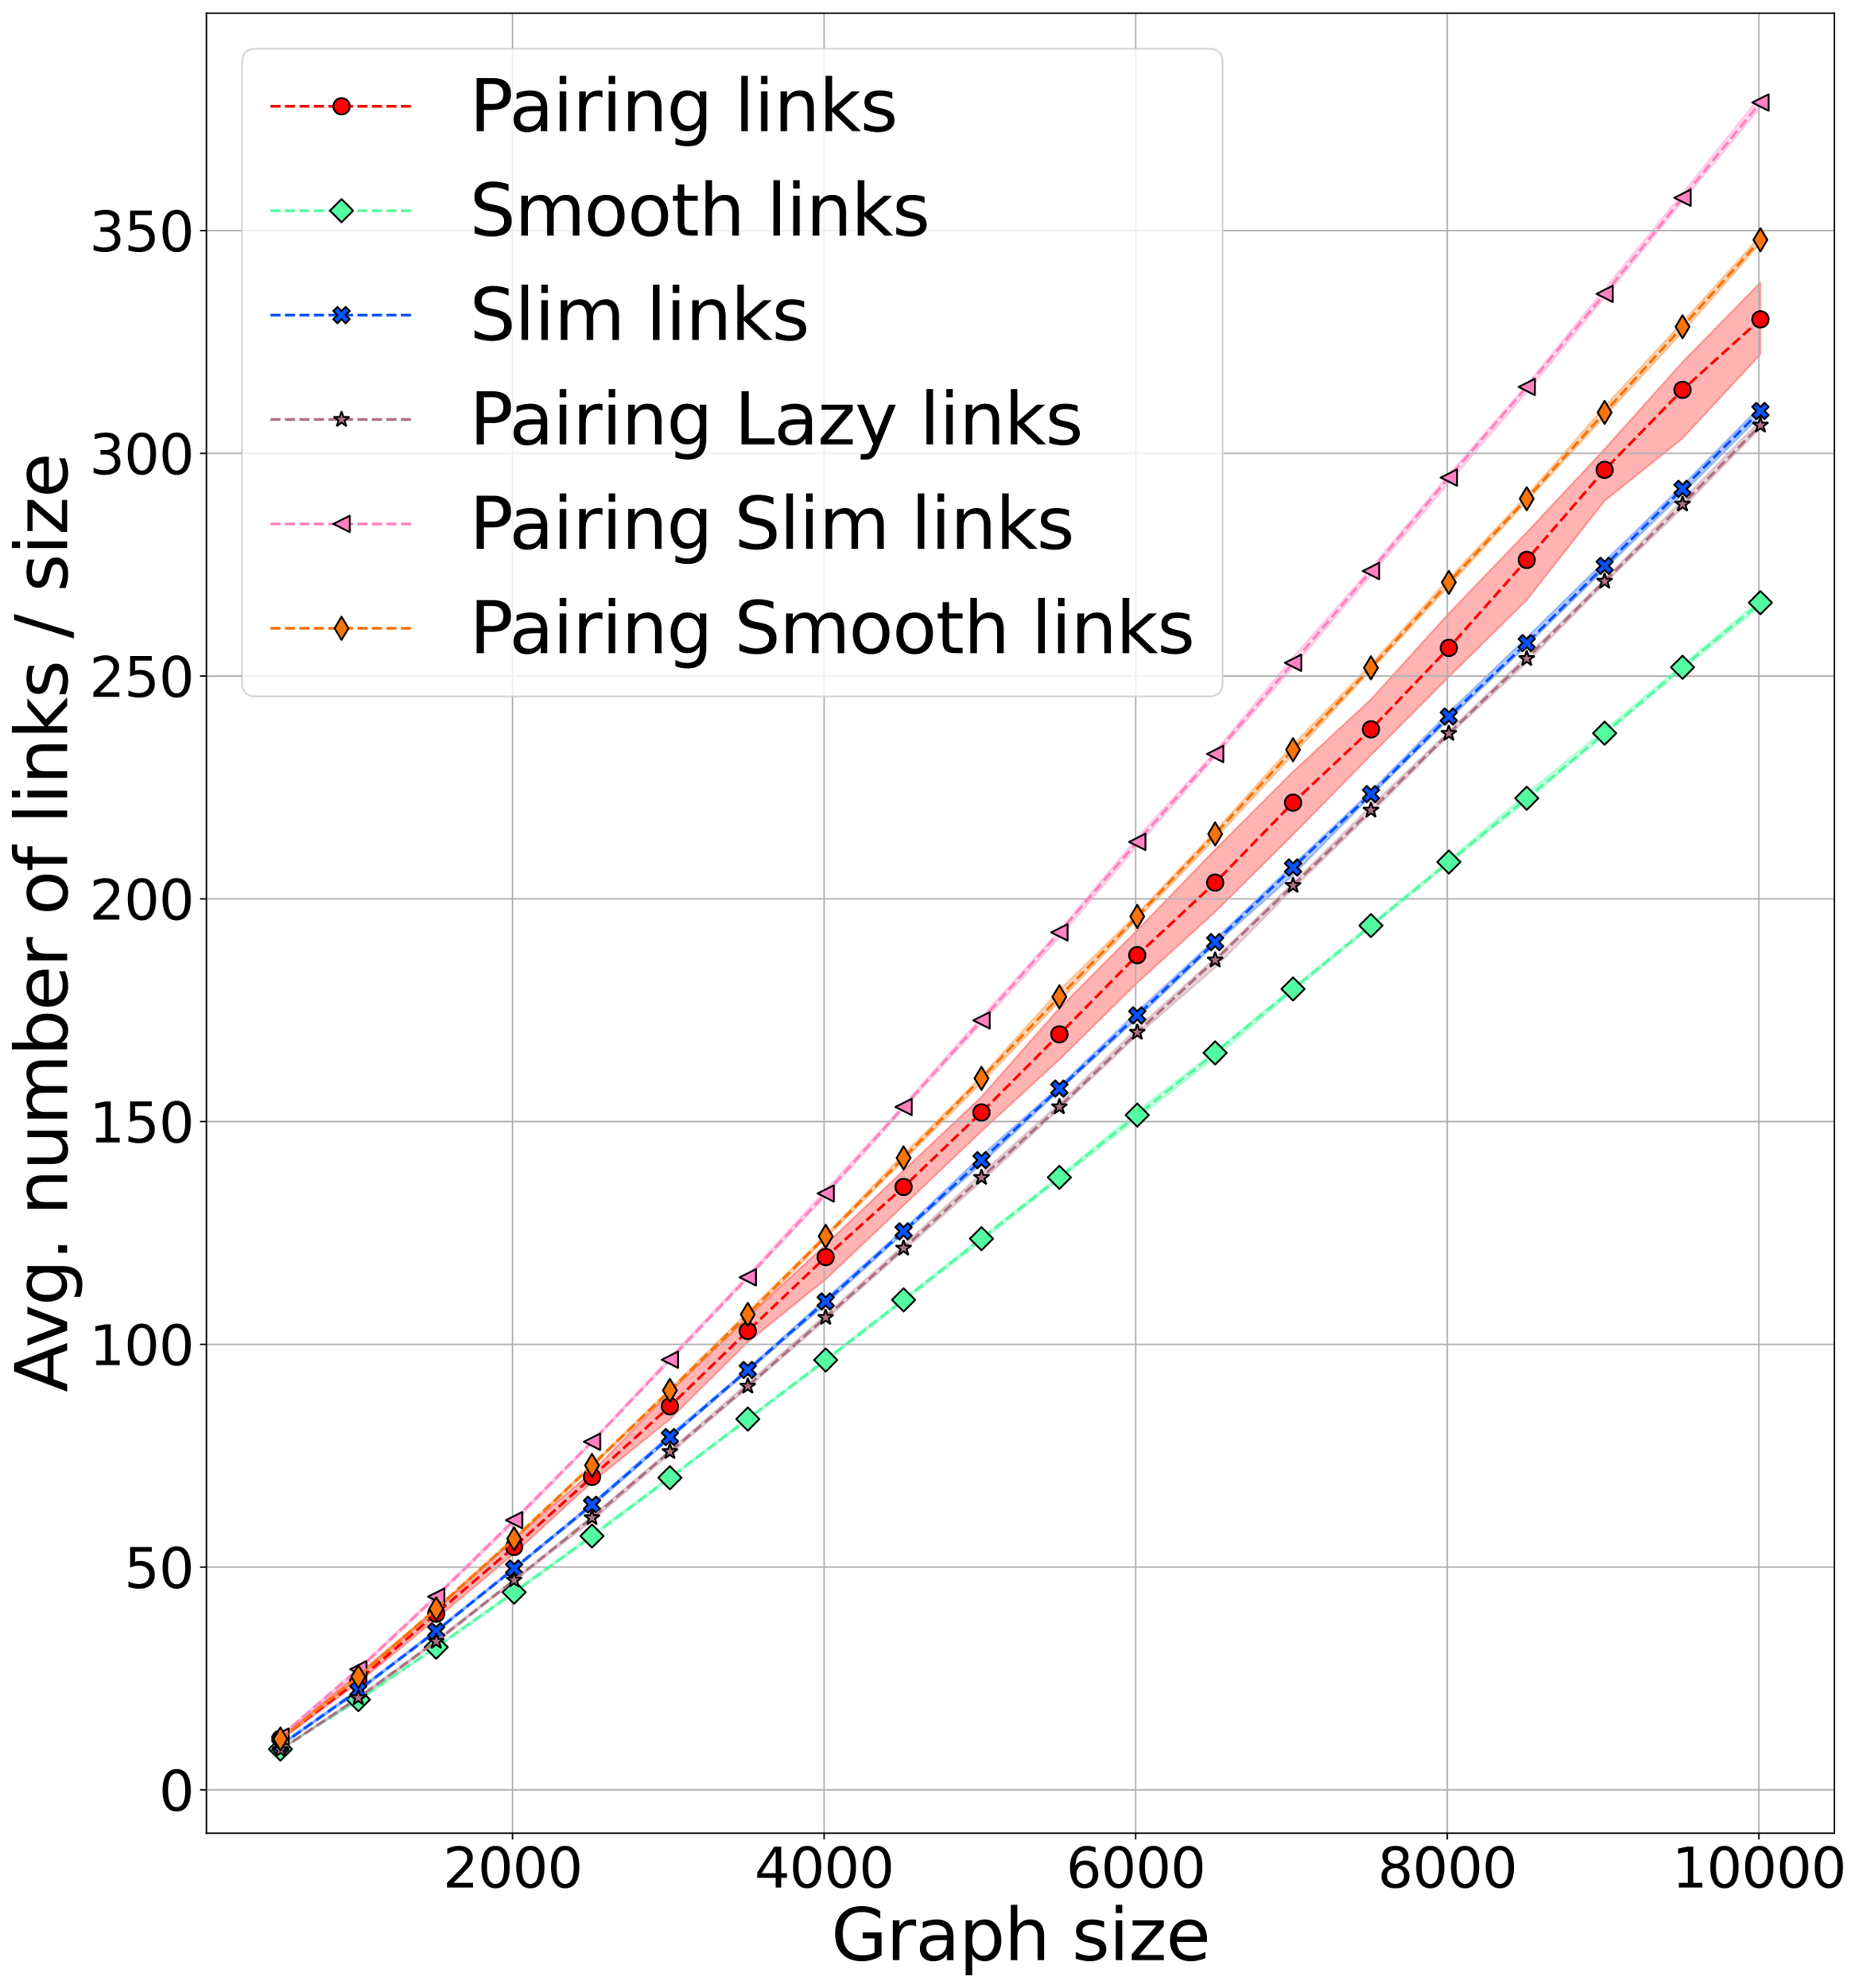 <?xml version="1.0" encoding="utf-8" standalone="no"?>
<!DOCTYPE svg PUBLIC "-//W3C//DTD SVG 1.1//EN"
  "http://www.w3.org/Graphics/SVG/1.1/DTD/svg11.dtd">
<svg height="1090.099pt" version="1.1" viewBox="0 0 1019.49 1090.099" width="1019.49pt" xmlns="http://www.w3.org/2000/svg" xmlns:xlink="http://www.w3.org/1999/xlink">
 <defs>
  <style type="text/css">*{stroke-linecap:butt;stroke-linejoin:round;}</style>
 </defs>
 <g id="figure_1">
  <g id="patch_1">
   <path d="M 0 1090.099 
L 1019.49 1090.099 
L 1019.49 0 
L 0 0 
z
" style="fill:#ffffff;"/>
  </g>
  <g id="axes_1">
   <g id="patch_2">
    <path d="M 113.207 1005.12 
L 1006.007 1005.12 
L 1006.007 7.2 
L 113.207 7.2 
z
" style="fill:#ffffff;"/>
   </g>
   <g id="PolyCollection_1">
    <defs>
     <path d="M 153.789 -137.562 
L 153.789 -135.965 
L 196.507 -167.438 
L 239.224 -202.385 
L 281.942 -238.22 
L 324.66 -277.354 
L 367.378 -311.895 
L 410.095 -354.214 
L 452.813 -388.624 
L 495.531 -429.125 
L 538.248 -469.822 
L 580.966 -509.098 
L 623.684 -551.207 
L 666.401 -590.086 
L 709.119 -632.445 
L 751.837 -676.039 
L 794.555 -718.929 
L 837.272 -761.092 
L 879.99 -815.445 
L 922.708 -849.741 
L 965.425 -895.832 
L 965.425 -935.191 
L 965.425 -935.191 
L 922.708 -891.601 
L 879.99 -843.893 
L 837.272 -798.213 
L 794.555 -753.783 
L 751.837 -706.628 
L 709.119 -667.005 
L 666.401 -624.29 
L 623.684 -580.115 
L 580.966 -537.293 
L 538.248 -488.691 
L 495.531 -448.389 
L 452.813 -407.707 
L 410.095 -368.036 
L 367.378 -326.879 
L 324.66 -283.061 
L 281.942 -246.448 
L 239.224 -207.651 
L 196.507 -172.49 
L 153.789 -137.562 
z
" id="m5389a5c699" style="stroke:#fe0002;stroke-opacity:0.3;"/>
    </defs>
    <g clip-path="url(#p887693cdb7)">
     <use style="fill:#fe0002;fill-opacity:0.3;stroke:#fe0002;stroke-opacity:0.3;" x="0" xlink:href="#m5389a5c699" y="1090.099"/>
    </g>
   </g>
   <g id="PolyCollection_2">
    <defs>
     <path d="M 153.789 -131.206 
L 153.789 -130.928 
L 196.507 -157.545 
L 239.224 -186.418 
L 281.942 -216.177 
L 324.66 -247.19 
L 367.378 -278.888 
L 410.095 -311.426 
L 452.813 -343.354 
L 495.531 -376.38 
L 538.248 -409.422 
L 580.966 -443.377 
L 623.684 -476.721 
L 666.401 -510.177 
L 709.119 -546.59 
L 751.837 -581.82 
L 794.555 -616.42 
L 837.272 -650.976 
L 879.99 -686.983 
L 922.708 -723.072 
L 965.425 -757.379 
L 965.425 -761.478 
L 965.425 -761.478 
L 922.708 -725.716 
L 879.99 -690.095 
L 837.272 -655.177 
L 794.555 -618.628 
L 751.837 -583.613 
L 709.119 -548.788 
L 666.401 -513.886 
L 623.684 -480.922 
L 580.966 -445.355 
L 538.248 -411.855 
L 495.531 -378.266 
L 452.813 -344.976 
L 410.095 -312.687 
L 367.378 -280.559 
L 324.66 -248.949 
L 281.942 -217.613 
L 239.224 -187.488 
L 196.507 -158.756 
L 153.789 -131.206 
z
" id="mc8eefa3b0b" style="stroke:#53fca1;stroke-opacity:0.3;"/>
    </defs>
    <g clip-path="url(#p887693cdb7)">
     <use style="fill:#53fca1;fill-opacity:0.3;stroke:#53fca1;stroke-opacity:0.3;" x="0" xlink:href="#mc8eefa3b0b" y="1090.099"/>
    </g>
   </g>
   <g id="PolyCollection_3">
    <defs>
     <path d="M 153.789 -133.786 
L 153.789 -132.618 
L 196.507 -162.474 
L 239.224 -195.252 
L 281.942 -229.392 
L 324.66 -264.104 
L 367.378 -301.196 
L 410.095 -338.092 
L 452.813 -374.973 
L 495.531 -413.853 
L 538.248 -451.907 
L 580.966 -492.184 
L 623.684 -531.738 
L 666.401 -572.317 
L 709.119 -610.244 
L 751.837 -653.716 
L 794.555 -695.557 
L 837.272 -736.093 
L 879.99 -778.04 
L 922.708 -819.402 
L 965.425 -862.092 
L 965.425 -867.359 
L 965.425 -867.359 
L 922.708 -823.95 
L 879.99 -782.472 
L 837.272 -740.529 
L 794.555 -699.563 
L 751.837 -656.247 
L 709.119 -616.029 
L 666.401 -575.107 
L 623.684 -535.509 
L 580.966 -494.5 
L 538.248 -456.49 
L 495.531 -416.076 
L 452.813 -378.051 
L 410.095 -339.572 
L 367.378 -303.526 
L 324.66 -265.873 
L 281.942 -230.633 
L 239.224 -196.576 
L 196.507 -163.901 
L 153.789 -133.786 
z
" id="mc481f824e9" style="stroke:#0652ff;stroke-opacity:0.3;"/>
    </defs>
    <g clip-path="url(#p887693cdb7)">
     <use style="fill:#0652ff;fill-opacity:0.3;stroke:#0652ff;stroke-opacity:0.3;" x="0" xlink:href="#mc481f824e9" y="1090.099"/>
    </g>
   </g>
   <g id="PolyCollection_4">
    <defs>
     <path d="M 153.789 -130.925 
L 153.789 -130.339 
L 196.507 -158.492 
L 239.224 -189.477 
L 281.942 -223.185 
L 324.66 -256.134 
L 367.378 -292.79 
L 410.095 -329.029 
L 452.813 -366.487 
L 495.531 -404.285 
L 538.248 -442.238 
L 580.966 -481.941 
L 623.684 -522.399 
L 666.401 -559.544 
L 709.119 -602.789 
L 751.837 -644.17 
L 794.555 -686.821 
L 837.272 -726.702 
L 879.99 -770.123 
L 922.708 -811.553 
L 965.425 -855.37 
L 965.425 -859.588 
L 965.425 -859.588 
L 922.708 -816.109 
L 879.99 -772.524 
L 837.272 -730.484 
L 794.555 -689.179 
L 751.837 -648.186 
L 709.119 -606.172 
L 666.401 -564.86 
L 623.684 -526.49 
L 580.966 -485.056 
L 538.248 -446.726 
L 495.531 -407.482 
L 452.813 -369.191 
L 410.095 -331.841 
L 367.378 -294.911 
L 324.66 -258.891 
L 281.942 -224.094 
L 239.224 -191.011 
L 196.507 -159.653 
L 153.789 -130.925 
z
" id="mcabc49f520" style="stroke:#ae7181;stroke-opacity:0.3;"/>
    </defs>
    <g clip-path="url(#p887693cdb7)">
     <use style="fill:#ae7181;fill-opacity:0.3;stroke:#ae7181;stroke-opacity:0.3;" x="0" xlink:href="#mcabc49f520" y="1090.099"/>
    </g>
   </g>
   <g id="PolyCollection_5">
    <defs>
     <path d="M 153.789 -138.586 
L 153.789 -137.633 
L 196.507 -173.628 
L 239.224 -214.198 
L 281.942 -255.093 
L 324.66 -298.868 
L 367.378 -343.962 
L 410.095 -389.051 
L 452.813 -434.109 
L 495.531 -482.188 
L 538.248 -528.797 
L 580.966 -576.057 
L 623.684 -626.108 
L 666.401 -675.042 
L 709.119 -724.269 
L 751.837 -774.528 
L 794.555 -825.284 
L 837.272 -874.954 
L 879.99 -926.807 
L 922.708 -979.701 
L 965.425 -1031.107 
L 965.425 -1037.539 
L 965.425 -1037.539 
L 922.708 -984.157 
L 879.99 -931.802 
L 837.272 -879.148 
L 794.555 -830.055 
L 751.837 -778.607 
L 709.119 -729.856 
L 666.401 -678.115 
L 623.684 -630.925 
L 580.966 -579.968 
L 538.248 -532.576 
L 495.531 -484.352 
L 452.813 -437.756 
L 410.095 -391.018 
L 367.378 -345.999 
L 324.66 -300.119 
L 281.942 -257.296 
L 239.224 -215.678 
L 196.507 -175.536 
L 153.789 -138.586 
z
" id="md44fa8c7af" style="stroke:#ff81c0;stroke-opacity:0.3;"/>
    </defs>
    <g clip-path="url(#p887693cdb7)">
     <use style="fill:#ff81c0;fill-opacity:0.3;stroke:#ff81c0;stroke-opacity:0.3;" x="0" xlink:href="#md44fa8c7af" y="1090.099"/>
    </g>
   </g>
   <g id="PolyCollection_6">
    <defs>
     <path d="M 153.789 -136.766 
L 153.789 -136.285 
L 196.507 -169.947 
L 239.224 -207.251 
L 281.942 -245.847 
L 324.66 -285.689 
L 367.378 -326.975 
L 410.095 -367.559 
L 452.813 -411.061 
L 495.531 -453.712 
L 538.248 -496.266 
L 580.966 -540.874 
L 623.684 -585.907 
L 666.401 -630.175 
L 709.119 -676.256 
L 751.837 -722.635 
L 794.555 -768.653 
L 837.272 -815.252 
L 879.99 -861.672 
L 922.708 -907.897 
L 965.425 -956.709 
L 965.425 -960.745 
L 965.425 -960.745 
L 922.708 -913.525 
L 879.99 -867.227 
L 837.272 -818.317 
L 794.555 -772.937 
L 751.837 -725.894 
L 709.119 -681.774 
L 666.401 -634.475 
L 623.684 -589.134 
L 580.966 -547.208 
L 538.248 -499.993 
L 495.531 -457.279 
L 452.813 -413.113 
L 410.095 -370.801 
L 367.378 -328.436 
L 324.66 -287.252 
L 281.942 -247.122 
L 239.224 -208.572 
L 196.507 -171.305 
L 153.789 -136.766 
z
" id="m0e88fedd28" style="stroke:#f97306;stroke-opacity:0.3;"/>
    </defs>
    <g clip-path="url(#p887693cdb7)">
     <use style="fill:#f97306;fill-opacity:0.3;stroke:#f97306;stroke-opacity:0.3;" x="0" xlink:href="#m0e88fedd28" y="1090.099"/>
    </g>
   </g>
   <g id="matplotlib.axis_1">
    <g id="xtick_1">
     <g id="line2d_1">
      <path clip-path="url(#p887693cdb7)" d="M 281.088 1005.12 
L 281.088 7.2 
" style="fill:none;stroke:#b0b0b0;stroke-linecap:square;stroke-width:0.8;"/>
     </g>
     <g id="line2d_2">
      <defs>
       <path d="M 0 0 
L 0 3.5 
" id="me5d152a94f" style="stroke:#000000;stroke-width:0.8;"/>
      </defs>
      <g>
       <use style="stroke:#000000;stroke-width:0.8;" x="281.088" xlink:href="#me5d152a94f" y="1005.12"/>
      </g>
     </g>
     <g id="text_1">
      <!-- 2000 -->
      <g transform="translate(242.913 1034.915)scale(0.3 -0.3)">
       <defs>
        <path d="M 1228 531 
L 3431 531 
L 3431 0 
L 469 0 
L 469 531 
Q 828 903 1448 1529 
Q 2069 2156 2228 2338 
Q 2531 2678 2651 2914 
Q 2772 3150 2772 3378 
Q 2772 3750 2511 3984 
Q 2250 4219 1831 4219 
Q 1534 4219 1204 4116 
Q 875 4013 500 3803 
L 500 4441 
Q 881 4594 1212 4672 
Q 1544 4750 1819 4750 
Q 2544 4750 2975 4387 
Q 3406 4025 3406 3419 
Q 3406 3131 3298 2873 
Q 3191 2616 2906 2266 
Q 2828 2175 2409 1742 
Q 1991 1309 1228 531 
z
" id="DejaVuSans-32" transform="scale(0.016)"/>
        <path d="M 2034 4250 
Q 1547 4250 1301 3770 
Q 1056 3291 1056 2328 
Q 1056 1369 1301 889 
Q 1547 409 2034 409 
Q 2525 409 2770 889 
Q 3016 1369 3016 2328 
Q 3016 3291 2770 3770 
Q 2525 4250 2034 4250 
z
M 2034 4750 
Q 2819 4750 3233 4129 
Q 3647 3509 3647 2328 
Q 3647 1150 3233 529 
Q 2819 -91 2034 -91 
Q 1250 -91 836 529 
Q 422 1150 422 2328 
Q 422 3509 836 4129 
Q 1250 4750 2034 4750 
z
" id="DejaVuSans-30" transform="scale(0.016)"/>
       </defs>
       <use xlink:href="#DejaVuSans-32"/>
       <use x="63.623" xlink:href="#DejaVuSans-30"/>
       <use x="127.246" xlink:href="#DejaVuSans-30"/>
       <use x="190.869" xlink:href="#DejaVuSans-30"/>
      </g>
     </g>
    </g>
    <g id="xtick_2">
     <g id="line2d_3">
      <path clip-path="url(#p887693cdb7)" d="M 451.959 1005.12 
L 451.959 7.2 
" style="fill:none;stroke:#b0b0b0;stroke-linecap:square;stroke-width:0.8;"/>
     </g>
     <g id="line2d_4">
      <g>
       <use style="stroke:#000000;stroke-width:0.8;" x="451.959" xlink:href="#me5d152a94f" y="1005.12"/>
      </g>
     </g>
     <g id="text_2">
      <!-- 4000 -->
      <g transform="translate(413.784 1034.915)scale(0.3 -0.3)">
       <defs>
        <path d="M 2419 4116 
L 825 1625 
L 2419 1625 
L 2419 4116 
z
M 2253 4666 
L 3047 4666 
L 3047 1625 
L 3713 1625 
L 3713 1100 
L 3047 1100 
L 3047 0 
L 2419 0 
L 2419 1100 
L 313 1100 
L 313 1709 
L 2253 4666 
z
" id="DejaVuSans-34" transform="scale(0.016)"/>
       </defs>
       <use xlink:href="#DejaVuSans-34"/>
       <use x="63.623" xlink:href="#DejaVuSans-30"/>
       <use x="127.246" xlink:href="#DejaVuSans-30"/>
       <use x="190.869" xlink:href="#DejaVuSans-30"/>
      </g>
     </g>
    </g>
    <g id="xtick_3">
     <g id="line2d_5">
      <path clip-path="url(#p887693cdb7)" d="M 622.829 1005.12 
L 622.829 7.2 
" style="fill:none;stroke:#b0b0b0;stroke-linecap:square;stroke-width:0.8;"/>
     </g>
     <g id="line2d_6">
      <g>
       <use style="stroke:#000000;stroke-width:0.8;" x="622.829" xlink:href="#me5d152a94f" y="1005.12"/>
      </g>
     </g>
     <g id="text_3">
      <!-- 6000 -->
      <g transform="translate(584.654 1034.915)scale(0.3 -0.3)">
       <defs>
        <path d="M 2113 2584 
Q 1688 2584 1439 2293 
Q 1191 2003 1191 1497 
Q 1191 994 1439 701 
Q 1688 409 2113 409 
Q 2538 409 2786 701 
Q 3034 994 3034 1497 
Q 3034 2003 2786 2293 
Q 2538 2584 2113 2584 
z
M 3366 4563 
L 3366 3988 
Q 3128 4100 2886 4159 
Q 2644 4219 2406 4219 
Q 1781 4219 1451 3797 
Q 1122 3375 1075 2522 
Q 1259 2794 1537 2939 
Q 1816 3084 2150 3084 
Q 2853 3084 3261 2657 
Q 3669 2231 3669 1497 
Q 3669 778 3244 343 
Q 2819 -91 2113 -91 
Q 1303 -91 875 529 
Q 447 1150 447 2328 
Q 447 3434 972 4092 
Q 1497 4750 2381 4750 
Q 2619 4750 2861 4703 
Q 3103 4656 3366 4563 
z
" id="DejaVuSans-36" transform="scale(0.016)"/>
       </defs>
       <use xlink:href="#DejaVuSans-36"/>
       <use x="63.623" xlink:href="#DejaVuSans-30"/>
       <use x="127.246" xlink:href="#DejaVuSans-30"/>
       <use x="190.869" xlink:href="#DejaVuSans-30"/>
      </g>
     </g>
    </g>
    <g id="xtick_4">
     <g id="line2d_7">
      <path clip-path="url(#p887693cdb7)" d="M 793.7 1005.12 
L 793.7 7.2 
" style="fill:none;stroke:#b0b0b0;stroke-linecap:square;stroke-width:0.8;"/>
     </g>
     <g id="line2d_8">
      <g>
       <use style="stroke:#000000;stroke-width:0.8;" x="793.7" xlink:href="#me5d152a94f" y="1005.12"/>
      </g>
     </g>
     <g id="text_4">
      <!-- 8000 -->
      <g transform="translate(755.525 1034.915)scale(0.3 -0.3)">
       <defs>
        <path d="M 2034 2216 
Q 1584 2216 1326 1975 
Q 1069 1734 1069 1313 
Q 1069 891 1326 650 
Q 1584 409 2034 409 
Q 2484 409 2743 651 
Q 3003 894 3003 1313 
Q 3003 1734 2745 1975 
Q 2488 2216 2034 2216 
z
M 1403 2484 
Q 997 2584 770 2862 
Q 544 3141 544 3541 
Q 544 4100 942 4425 
Q 1341 4750 2034 4750 
Q 2731 4750 3128 4425 
Q 3525 4100 3525 3541 
Q 3525 3141 3298 2862 
Q 3072 2584 2669 2484 
Q 3125 2378 3379 2068 
Q 3634 1759 3634 1313 
Q 3634 634 3220 271 
Q 2806 -91 2034 -91 
Q 1263 -91 848 271 
Q 434 634 434 1313 
Q 434 1759 690 2068 
Q 947 2378 1403 2484 
z
M 1172 3481 
Q 1172 3119 1398 2916 
Q 1625 2713 2034 2713 
Q 2441 2713 2670 2916 
Q 2900 3119 2900 3481 
Q 2900 3844 2670 4047 
Q 2441 4250 2034 4250 
Q 1625 4250 1398 4047 
Q 1172 3844 1172 3481 
z
" id="DejaVuSans-38" transform="scale(0.016)"/>
       </defs>
       <use xlink:href="#DejaVuSans-38"/>
       <use x="63.623" xlink:href="#DejaVuSans-30"/>
       <use x="127.246" xlink:href="#DejaVuSans-30"/>
       <use x="190.869" xlink:href="#DejaVuSans-30"/>
      </g>
     </g>
    </g>
    <g id="xtick_5">
     <g id="line2d_9">
      <path clip-path="url(#p887693cdb7)" d="M 964.571 1005.12 
L 964.571 7.2 
" style="fill:none;stroke:#b0b0b0;stroke-linecap:square;stroke-width:0.8;"/>
     </g>
     <g id="line2d_10">
      <g>
       <use style="stroke:#000000;stroke-width:0.8;" x="964.571" xlink:href="#me5d152a94f" y="1005.12"/>
      </g>
     </g>
     <g id="text_5">
      <!-- 10000 -->
      <g transform="translate(916.852 1034.915)scale(0.3 -0.3)">
       <defs>
        <path d="M 794 531 
L 1825 531 
L 1825 4091 
L 703 3866 
L 703 4441 
L 1819 4666 
L 2450 4666 
L 2450 531 
L 3481 531 
L 3481 0 
L 794 0 
L 794 531 
z
" id="DejaVuSans-31" transform="scale(0.016)"/>
       </defs>
       <use xlink:href="#DejaVuSans-31"/>
       <use x="63.623" xlink:href="#DejaVuSans-30"/>
       <use x="127.246" xlink:href="#DejaVuSans-30"/>
       <use x="190.869" xlink:href="#DejaVuSans-30"/>
       <use x="254.492" xlink:href="#DejaVuSans-30"/>
      </g>
     </g>
    </g>
    <g id="text_6">
     <!-- Graph size -->
     <g transform="translate(455.788 1074.788)scale(0.39 -0.39)">
      <defs>
       <path d="M 3809 666 
L 3809 1919 
L 2778 1919 
L 2778 2438 
L 4434 2438 
L 4434 434 
Q 4069 175 3628 42 
Q 3188 -91 2688 -91 
Q 1594 -91 976 548 
Q 359 1188 359 2328 
Q 359 3472 976 4111 
Q 1594 4750 2688 4750 
Q 3144 4750 3555 4637 
Q 3966 4525 4313 4306 
L 4313 3634 
Q 3963 3931 3569 4081 
Q 3175 4231 2741 4231 
Q 1884 4231 1454 3753 
Q 1025 3275 1025 2328 
Q 1025 1384 1454 906 
Q 1884 428 2741 428 
Q 3075 428 3337 486 
Q 3600 544 3809 666 
z
" id="DejaVuSans-47" transform="scale(0.016)"/>
       <path d="M 2631 2963 
Q 2534 3019 2420 3045 
Q 2306 3072 2169 3072 
Q 1681 3072 1420 2755 
Q 1159 2438 1159 1844 
L 1159 0 
L 581 0 
L 581 3500 
L 1159 3500 
L 1159 2956 
Q 1341 3275 1631 3429 
Q 1922 3584 2338 3584 
Q 2397 3584 2469 3576 
Q 2541 3569 2628 3553 
L 2631 2963 
z
" id="DejaVuSans-72" transform="scale(0.016)"/>
       <path d="M 2194 1759 
Q 1497 1759 1228 1600 
Q 959 1441 959 1056 
Q 959 750 1161 570 
Q 1363 391 1709 391 
Q 2188 391 2477 730 
Q 2766 1069 2766 1631 
L 2766 1759 
L 2194 1759 
z
M 3341 1997 
L 3341 0 
L 2766 0 
L 2766 531 
Q 2569 213 2275 61 
Q 1981 -91 1556 -91 
Q 1019 -91 701 211 
Q 384 513 384 1019 
Q 384 1609 779 1909 
Q 1175 2209 1959 2209 
L 2766 2209 
L 2766 2266 
Q 2766 2663 2505 2880 
Q 2244 3097 1772 3097 
Q 1472 3097 1187 3025 
Q 903 2953 641 2809 
L 641 3341 
Q 956 3463 1253 3523 
Q 1550 3584 1831 3584 
Q 2591 3584 2966 3190 
Q 3341 2797 3341 1997 
z
" id="DejaVuSans-61" transform="scale(0.016)"/>
       <path d="M 1159 525 
L 1159 -1331 
L 581 -1331 
L 581 3500 
L 1159 3500 
L 1159 2969 
Q 1341 3281 1617 3432 
Q 1894 3584 2278 3584 
Q 2916 3584 3314 3078 
Q 3713 2572 3713 1747 
Q 3713 922 3314 415 
Q 2916 -91 2278 -91 
Q 1894 -91 1617 61 
Q 1341 213 1159 525 
z
M 3116 1747 
Q 3116 2381 2855 2742 
Q 2594 3103 2138 3103 
Q 1681 3103 1420 2742 
Q 1159 2381 1159 1747 
Q 1159 1113 1420 752 
Q 1681 391 2138 391 
Q 2594 391 2855 752 
Q 3116 1113 3116 1747 
z
" id="DejaVuSans-70" transform="scale(0.016)"/>
       <path d="M 3513 2113 
L 3513 0 
L 2938 0 
L 2938 2094 
Q 2938 2591 2744 2837 
Q 2550 3084 2163 3084 
Q 1697 3084 1428 2787 
Q 1159 2491 1159 1978 
L 1159 0 
L 581 0 
L 581 4863 
L 1159 4863 
L 1159 2956 
Q 1366 3272 1645 3428 
Q 1925 3584 2291 3584 
Q 2894 3584 3203 3211 
Q 3513 2838 3513 2113 
z
" id="DejaVuSans-68" transform="scale(0.016)"/>
       <path id="DejaVuSans-20" transform="scale(0.016)"/>
       <path d="M 2834 3397 
L 2834 2853 
Q 2591 2978 2328 3040 
Q 2066 3103 1784 3103 
Q 1356 3103 1142 2972 
Q 928 2841 928 2578 
Q 928 2378 1081 2264 
Q 1234 2150 1697 2047 
L 1894 2003 
Q 2506 1872 2764 1633 
Q 3022 1394 3022 966 
Q 3022 478 2636 193 
Q 2250 -91 1575 -91 
Q 1294 -91 989 -36 
Q 684 19 347 128 
L 347 722 
Q 666 556 975 473 
Q 1284 391 1588 391 
Q 1994 391 2212 530 
Q 2431 669 2431 922 
Q 2431 1156 2273 1281 
Q 2116 1406 1581 1522 
L 1381 1569 
Q 847 1681 609 1914 
Q 372 2147 372 2553 
Q 372 3047 722 3315 
Q 1072 3584 1716 3584 
Q 2034 3584 2315 3537 
Q 2597 3491 2834 3397 
z
" id="DejaVuSans-73" transform="scale(0.016)"/>
       <path d="M 603 3500 
L 1178 3500 
L 1178 0 
L 603 0 
L 603 3500 
z
M 603 4863 
L 1178 4863 
L 1178 4134 
L 603 4134 
L 603 4863 
z
" id="DejaVuSans-69" transform="scale(0.016)"/>
       <path d="M 353 3500 
L 3084 3500 
L 3084 2975 
L 922 459 
L 3084 459 
L 3084 0 
L 275 0 
L 275 525 
L 2438 3041 
L 353 3041 
L 353 3500 
z
" id="DejaVuSans-7a" transform="scale(0.016)"/>
       <path d="M 3597 1894 
L 3597 1613 
L 953 1613 
Q 991 1019 1311 708 
Q 1631 397 2203 397 
Q 2534 397 2845 478 
Q 3156 559 3463 722 
L 3463 178 
Q 3153 47 2828 -22 
Q 2503 -91 2169 -91 
Q 1331 -91 842 396 
Q 353 884 353 1716 
Q 353 2575 817 3079 
Q 1281 3584 2069 3584 
Q 2775 3584 3186 3129 
Q 3597 2675 3597 1894 
z
M 3022 2063 
Q 3016 2534 2758 2815 
Q 2500 3097 2075 3097 
Q 1594 3097 1305 2825 
Q 1016 2553 972 2059 
L 3022 2063 
z
" id="DejaVuSans-65" transform="scale(0.016)"/>
      </defs>
      <use xlink:href="#DejaVuSans-47"/>
      <use x="77.49" xlink:href="#DejaVuSans-72"/>
      <use x="118.604" xlink:href="#DejaVuSans-61"/>
      <use x="179.883" xlink:href="#DejaVuSans-70"/>
      <use x="243.359" xlink:href="#DejaVuSans-68"/>
      <use x="306.738" xlink:href="#DejaVuSans-20"/>
      <use x="338.525" xlink:href="#DejaVuSans-73"/>
      <use x="390.625" xlink:href="#DejaVuSans-69"/>
      <use x="418.408" xlink:href="#DejaVuSans-7a"/>
      <use x="470.898" xlink:href="#DejaVuSans-65"/>
     </g>
    </g>
   </g>
   <g id="matplotlib.axis_2">
    <g id="ytick_1">
     <g id="line2d_11">
      <path clip-path="url(#p887693cdb7)" d="M 113.207 981.401 
L 1006.007 981.401 
" style="fill:none;stroke:#b0b0b0;stroke-linecap:square;stroke-width:0.8;"/>
     </g>
     <g id="line2d_12">
      <defs>
       <path d="M 0 0 
L -3.5 0 
" id="ma3b1e1a427" style="stroke:#000000;stroke-width:0.8;"/>
      </defs>
      <g>
       <use style="stroke:#000000;stroke-width:0.8;" x="113.207" xlink:href="#ma3b1e1a427" y="981.401"/>
      </g>
     </g>
     <g id="text_7">
      <!-- 0 -->
      <g transform="translate(87.12 992.798)scale(0.3 -0.3)">
       <use xlink:href="#DejaVuSans-30"/>
      </g>
     </g>
    </g>
    <g id="ytick_2">
     <g id="line2d_13">
      <path clip-path="url(#p887693cdb7)" d="M 113.207 859.261 
L 1006.007 859.261 
" style="fill:none;stroke:#b0b0b0;stroke-linecap:square;stroke-width:0.8;"/>
     </g>
     <g id="line2d_14">
      <g>
       <use style="stroke:#000000;stroke-width:0.8;" x="113.207" xlink:href="#ma3b1e1a427" y="859.261"/>
      </g>
     </g>
     <g id="text_8">
      <!-- 50 -->
      <g transform="translate(68.032 870.658)scale(0.3 -0.3)">
       <defs>
        <path d="M 691 4666 
L 3169 4666 
L 3169 4134 
L 1269 4134 
L 1269 2991 
Q 1406 3038 1543 3061 
Q 1681 3084 1819 3084 
Q 2600 3084 3056 2656 
Q 3513 2228 3513 1497 
Q 3513 744 3044 326 
Q 2575 -91 1722 -91 
Q 1428 -91 1123 -41 
Q 819 9 494 109 
L 494 744 
Q 775 591 1075 516 
Q 1375 441 1709 441 
Q 2250 441 2565 725 
Q 2881 1009 2881 1497 
Q 2881 1984 2565 2268 
Q 2250 2553 1709 2553 
Q 1456 2553 1204 2497 
Q 953 2441 691 2322 
L 691 4666 
z
" id="DejaVuSans-35" transform="scale(0.016)"/>
       </defs>
       <use xlink:href="#DejaVuSans-35"/>
       <use x="63.623" xlink:href="#DejaVuSans-30"/>
      </g>
     </g>
    </g>
    <g id="ytick_3">
     <g id="line2d_15">
      <path clip-path="url(#p887693cdb7)" d="M 113.207 737.121 
L 1006.007 737.121 
" style="fill:none;stroke:#b0b0b0;stroke-linecap:square;stroke-width:0.8;"/>
     </g>
     <g id="line2d_16">
      <g>
       <use style="stroke:#000000;stroke-width:0.8;" x="113.207" xlink:href="#ma3b1e1a427" y="737.121"/>
      </g>
     </g>
     <g id="text_9">
      <!-- 100 -->
      <g transform="translate(48.945 748.518)scale(0.3 -0.3)">
       <use xlink:href="#DejaVuSans-31"/>
       <use x="63.623" xlink:href="#DejaVuSans-30"/>
       <use x="127.246" xlink:href="#DejaVuSans-30"/>
      </g>
     </g>
    </g>
    <g id="ytick_4">
     <g id="line2d_17">
      <path clip-path="url(#p887693cdb7)" d="M 113.207 614.981 
L 1006.007 614.981 
" style="fill:none;stroke:#b0b0b0;stroke-linecap:square;stroke-width:0.8;"/>
     </g>
     <g id="line2d_18">
      <g>
       <use style="stroke:#000000;stroke-width:0.8;" x="113.207" xlink:href="#ma3b1e1a427" y="614.981"/>
      </g>
     </g>
     <g id="text_10">
      <!-- 150 -->
      <g transform="translate(48.945 626.378)scale(0.3 -0.3)">
       <use xlink:href="#DejaVuSans-31"/>
       <use x="63.623" xlink:href="#DejaVuSans-35"/>
       <use x="127.246" xlink:href="#DejaVuSans-30"/>
      </g>
     </g>
    </g>
    <g id="ytick_5">
     <g id="line2d_19">
      <path clip-path="url(#p887693cdb7)" d="M 113.207 492.841 
L 1006.007 492.841 
" style="fill:none;stroke:#b0b0b0;stroke-linecap:square;stroke-width:0.8;"/>
     </g>
     <g id="line2d_20">
      <g>
       <use style="stroke:#000000;stroke-width:0.8;" x="113.207" xlink:href="#ma3b1e1a427" y="492.841"/>
      </g>
     </g>
     <g id="text_11">
      <!-- 200 -->
      <g transform="translate(48.945 504.238)scale(0.3 -0.3)">
       <use xlink:href="#DejaVuSans-32"/>
       <use x="63.623" xlink:href="#DejaVuSans-30"/>
       <use x="127.246" xlink:href="#DejaVuSans-30"/>
      </g>
     </g>
    </g>
    <g id="ytick_6">
     <g id="line2d_21">
      <path clip-path="url(#p887693cdb7)" d="M 113.207 370.701 
L 1006.007 370.701 
" style="fill:none;stroke:#b0b0b0;stroke-linecap:square;stroke-width:0.8;"/>
     </g>
     <g id="line2d_22">
      <g>
       <use style="stroke:#000000;stroke-width:0.8;" x="113.207" xlink:href="#ma3b1e1a427" y="370.701"/>
      </g>
     </g>
     <g id="text_12">
      <!-- 250 -->
      <g transform="translate(48.945 382.098)scale(0.3 -0.3)">
       <use xlink:href="#DejaVuSans-32"/>
       <use x="63.623" xlink:href="#DejaVuSans-35"/>
       <use x="127.246" xlink:href="#DejaVuSans-30"/>
      </g>
     </g>
    </g>
    <g id="ytick_7">
     <g id="line2d_23">
      <path clip-path="url(#p887693cdb7)" d="M 113.207 248.561 
L 1006.007 248.561 
" style="fill:none;stroke:#b0b0b0;stroke-linecap:square;stroke-width:0.8;"/>
     </g>
     <g id="line2d_24">
      <g>
       <use style="stroke:#000000;stroke-width:0.8;" x="113.207" xlink:href="#ma3b1e1a427" y="248.561"/>
      </g>
     </g>
     <g id="text_13">
      <!-- 300 -->
      <g transform="translate(48.945 259.958)scale(0.3 -0.3)">
       <defs>
        <path d="M 2597 2516 
Q 3050 2419 3304 2112 
Q 3559 1806 3559 1356 
Q 3559 666 3084 287 
Q 2609 -91 1734 -91 
Q 1441 -91 1130 -33 
Q 819 25 488 141 
L 488 750 
Q 750 597 1062 519 
Q 1375 441 1716 441 
Q 2309 441 2620 675 
Q 2931 909 2931 1356 
Q 2931 1769 2642 2001 
Q 2353 2234 1838 2234 
L 1294 2234 
L 1294 2753 
L 1863 2753 
Q 2328 2753 2575 2939 
Q 2822 3125 2822 3475 
Q 2822 3834 2567 4026 
Q 2313 4219 1838 4219 
Q 1578 4219 1281 4162 
Q 984 4106 628 3988 
L 628 4550 
Q 988 4650 1302 4700 
Q 1616 4750 1894 4750 
Q 2613 4750 3031 4423 
Q 3450 4097 3450 3541 
Q 3450 3153 3228 2886 
Q 3006 2619 2597 2516 
z
" id="DejaVuSans-33" transform="scale(0.016)"/>
       </defs>
       <use xlink:href="#DejaVuSans-33"/>
       <use x="63.623" xlink:href="#DejaVuSans-30"/>
       <use x="127.246" xlink:href="#DejaVuSans-30"/>
      </g>
     </g>
    </g>
    <g id="ytick_8">
     <g id="line2d_25">
      <path clip-path="url(#p887693cdb7)" d="M 113.207 126.421 
L 1006.007 126.421 
" style="fill:none;stroke:#b0b0b0;stroke-linecap:square;stroke-width:0.8;"/>
     </g>
     <g id="line2d_26">
      <g>
       <use style="stroke:#000000;stroke-width:0.8;" x="113.207" xlink:href="#ma3b1e1a427" y="126.421"/>
      </g>
     </g>
     <g id="text_14">
      <!-- 350 -->
      <g transform="translate(48.945 137.818)scale(0.3 -0.3)">
       <use xlink:href="#DejaVuSans-33"/>
       <use x="63.623" xlink:href="#DejaVuSans-35"/>
       <use x="127.246" xlink:href="#DejaVuSans-30"/>
      </g>
     </g>
    </g>
    <g id="text_15">
     <!-- Avg. number of links / size -->
     <g transform="translate(36.834 763.38)rotate(-90)scale(0.39 -0.39)">
      <defs>
       <path d="M 2188 4044 
L 1331 1722 
L 3047 1722 
L 2188 4044 
z
M 1831 4666 
L 2547 4666 
L 4325 0 
L 3669 0 
L 3244 1197 
L 1141 1197 
L 716 0 
L 50 0 
L 1831 4666 
z
" id="DejaVuSans-41" transform="scale(0.016)"/>
       <path d="M 191 3500 
L 800 3500 
L 1894 563 
L 2988 3500 
L 3597 3500 
L 2284 0 
L 1503 0 
L 191 3500 
z
" id="DejaVuSans-76" transform="scale(0.016)"/>
       <path d="M 2906 1791 
Q 2906 2416 2648 2759 
Q 2391 3103 1925 3103 
Q 1463 3103 1205 2759 
Q 947 2416 947 1791 
Q 947 1169 1205 825 
Q 1463 481 1925 481 
Q 2391 481 2648 825 
Q 2906 1169 2906 1791 
z
M 3481 434 
Q 3481 -459 3084 -895 
Q 2688 -1331 1869 -1331 
Q 1566 -1331 1297 -1286 
Q 1028 -1241 775 -1147 
L 775 -588 
Q 1028 -725 1275 -790 
Q 1522 -856 1778 -856 
Q 2344 -856 2625 -561 
Q 2906 -266 2906 331 
L 2906 616 
Q 2728 306 2450 153 
Q 2172 0 1784 0 
Q 1141 0 747 490 
Q 353 981 353 1791 
Q 353 2603 747 3093 
Q 1141 3584 1784 3584 
Q 2172 3584 2450 3431 
Q 2728 3278 2906 2969 
L 2906 3500 
L 3481 3500 
L 3481 434 
z
" id="DejaVuSans-67" transform="scale(0.016)"/>
       <path d="M 684 794 
L 1344 794 
L 1344 0 
L 684 0 
L 684 794 
z
" id="DejaVuSans-2e" transform="scale(0.016)"/>
       <path d="M 3513 2113 
L 3513 0 
L 2938 0 
L 2938 2094 
Q 2938 2591 2744 2837 
Q 2550 3084 2163 3084 
Q 1697 3084 1428 2787 
Q 1159 2491 1159 1978 
L 1159 0 
L 581 0 
L 581 3500 
L 1159 3500 
L 1159 2956 
Q 1366 3272 1645 3428 
Q 1925 3584 2291 3584 
Q 2894 3584 3203 3211 
Q 3513 2838 3513 2113 
z
" id="DejaVuSans-6e" transform="scale(0.016)"/>
       <path d="M 544 1381 
L 544 3500 
L 1119 3500 
L 1119 1403 
Q 1119 906 1312 657 
Q 1506 409 1894 409 
Q 2359 409 2629 706 
Q 2900 1003 2900 1516 
L 2900 3500 
L 3475 3500 
L 3475 0 
L 2900 0 
L 2900 538 
Q 2691 219 2414 64 
Q 2138 -91 1772 -91 
Q 1169 -91 856 284 
Q 544 659 544 1381 
z
M 1991 3584 
L 1991 3584 
z
" id="DejaVuSans-75" transform="scale(0.016)"/>
       <path d="M 3328 2828 
Q 3544 3216 3844 3400 
Q 4144 3584 4550 3584 
Q 5097 3584 5394 3201 
Q 5691 2819 5691 2113 
L 5691 0 
L 5113 0 
L 5113 2094 
Q 5113 2597 4934 2840 
Q 4756 3084 4391 3084 
Q 3944 3084 3684 2787 
Q 3425 2491 3425 1978 
L 3425 0 
L 2847 0 
L 2847 2094 
Q 2847 2600 2669 2842 
Q 2491 3084 2119 3084 
Q 1678 3084 1418 2786 
Q 1159 2488 1159 1978 
L 1159 0 
L 581 0 
L 581 3500 
L 1159 3500 
L 1159 2956 
Q 1356 3278 1631 3431 
Q 1906 3584 2284 3584 
Q 2666 3584 2933 3390 
Q 3200 3197 3328 2828 
z
" id="DejaVuSans-6d" transform="scale(0.016)"/>
       <path d="M 3116 1747 
Q 3116 2381 2855 2742 
Q 2594 3103 2138 3103 
Q 1681 3103 1420 2742 
Q 1159 2381 1159 1747 
Q 1159 1113 1420 752 
Q 1681 391 2138 391 
Q 2594 391 2855 752 
Q 3116 1113 3116 1747 
z
M 1159 2969 
Q 1341 3281 1617 3432 
Q 1894 3584 2278 3584 
Q 2916 3584 3314 3078 
Q 3713 2572 3713 1747 
Q 3713 922 3314 415 
Q 2916 -91 2278 -91 
Q 1894 -91 1617 61 
Q 1341 213 1159 525 
L 1159 0 
L 581 0 
L 581 4863 
L 1159 4863 
L 1159 2969 
z
" id="DejaVuSans-62" transform="scale(0.016)"/>
       <path d="M 1959 3097 
Q 1497 3097 1228 2736 
Q 959 2375 959 1747 
Q 959 1119 1226 758 
Q 1494 397 1959 397 
Q 2419 397 2687 759 
Q 2956 1122 2956 1747 
Q 2956 2369 2687 2733 
Q 2419 3097 1959 3097 
z
M 1959 3584 
Q 2709 3584 3137 3096 
Q 3566 2609 3566 1747 
Q 3566 888 3137 398 
Q 2709 -91 1959 -91 
Q 1206 -91 779 398 
Q 353 888 353 1747 
Q 353 2609 779 3096 
Q 1206 3584 1959 3584 
z
" id="DejaVuSans-6f" transform="scale(0.016)"/>
       <path d="M 2375 4863 
L 2375 4384 
L 1825 4384 
Q 1516 4384 1395 4259 
Q 1275 4134 1275 3809 
L 1275 3500 
L 2222 3500 
L 2222 3053 
L 1275 3053 
L 1275 0 
L 697 0 
L 697 3053 
L 147 3053 
L 147 3500 
L 697 3500 
L 697 3744 
Q 697 4328 969 4595 
Q 1241 4863 1831 4863 
L 2375 4863 
z
" id="DejaVuSans-66" transform="scale(0.016)"/>
       <path d="M 603 4863 
L 1178 4863 
L 1178 0 
L 603 0 
L 603 4863 
z
" id="DejaVuSans-6c" transform="scale(0.016)"/>
       <path d="M 581 4863 
L 1159 4863 
L 1159 1991 
L 2875 3500 
L 3609 3500 
L 1753 1863 
L 3688 0 
L 2938 0 
L 1159 1709 
L 1159 0 
L 581 0 
L 581 4863 
z
" id="DejaVuSans-6b" transform="scale(0.016)"/>
       <path d="M 1625 4666 
L 2156 4666 
L 531 -594 
L 0 -594 
L 1625 4666 
z
" id="DejaVuSans-2f" transform="scale(0.016)"/>
      </defs>
      <use xlink:href="#DejaVuSans-41"/>
      <use x="62.533" xlink:href="#DejaVuSans-76"/>
      <use x="121.713" xlink:href="#DejaVuSans-67"/>
      <use x="185.189" xlink:href="#DejaVuSans-2e"/>
      <use x="216.977" xlink:href="#DejaVuSans-20"/>
      <use x="248.764" xlink:href="#DejaVuSans-6e"/>
      <use x="312.143" xlink:href="#DejaVuSans-75"/>
      <use x="375.521" xlink:href="#DejaVuSans-6d"/>
      <use x="472.934" xlink:href="#DejaVuSans-62"/>
      <use x="536.41" xlink:href="#DejaVuSans-65"/>
      <use x="597.934" xlink:href="#DejaVuSans-72"/>
      <use x="639.047" xlink:href="#DejaVuSans-20"/>
      <use x="670.834" xlink:href="#DejaVuSans-6f"/>
      <use x="732.016" xlink:href="#DejaVuSans-66"/>
      <use x="767.221" xlink:href="#DejaVuSans-20"/>
      <use x="799.008" xlink:href="#DejaVuSans-6c"/>
      <use x="826.791" xlink:href="#DejaVuSans-69"/>
      <use x="854.574" xlink:href="#DejaVuSans-6e"/>
      <use x="917.953" xlink:href="#DejaVuSans-6b"/>
      <use x="975.863" xlink:href="#DejaVuSans-73"/>
      <use x="1027.963" xlink:href="#DejaVuSans-20"/>
      <use x="1059.75" xlink:href="#DejaVuSans-2f"/>
      <use x="1093.441" xlink:href="#DejaVuSans-20"/>
      <use x="1125.229" xlink:href="#DejaVuSans-73"/>
      <use x="1177.328" xlink:href="#DejaVuSans-69"/>
      <use x="1205.111" xlink:href="#DejaVuSans-7a"/>
      <use x="1257.602" xlink:href="#DejaVuSans-65"/>
     </g>
    </g>
   </g>
   <g id="line2d_27">
    <path clip-path="url(#p887693cdb7)" d="M 153.789 953.351 
L 196.507 921.377 
L 239.224 884.788 
L 281.942 848.214 
L 324.66 809.789 
L 367.378 771.059 
L 410.095 729.788 
L 452.813 689.262 
L 495.531 650.827 
L 538.248 609.958 
L 580.966 567.129 
L 623.684 523.728 
L 666.401 483.936 
L 709.119 440.1 
L 751.837 399.918 
L 794.555 355.248 
L 837.272 307.008 
L 879.99 257.616 
L 922.708 213.767 
L 965.425 175.107 
" style="fill:none;stroke:#fe0002;stroke-dasharray:5.55,2.4;stroke-dashoffset:0;stroke-width:1.5;"/>
    <defs>
     <path d="M 0 4.5 
C 1.193 4.5 2.338 4.026 3.182 3.182 
C 4.026 2.338 4.5 1.193 4.5 0 
C 4.5 -1.193 4.026 -2.338 3.182 -3.182 
C 2.338 -4.026 1.193 -4.5 0 -4.5 
C -1.193 -4.5 -2.338 -4.026 -3.182 -3.182 
C -4.026 -2.338 -4.5 -1.193 -4.5 0 
C -4.5 1.193 -4.026 2.338 -3.182 3.182 
C -2.338 4.026 -1.193 4.5 0 4.5 
z
" id="mabb9a912cf" style="stroke:#000000;"/>
    </defs>
    <g clip-path="url(#p887693cdb7)">
     <use style="fill:#fe0002;stroke:#000000;" x="153.789" xlink:href="#mabb9a912cf" y="953.351"/>
     <use style="fill:#fe0002;stroke:#000000;" x="196.507" xlink:href="#mabb9a912cf" y="921.377"/>
     <use style="fill:#fe0002;stroke:#000000;" x="239.224" xlink:href="#mabb9a912cf" y="884.788"/>
     <use style="fill:#fe0002;stroke:#000000;" x="281.942" xlink:href="#mabb9a912cf" y="848.214"/>
     <use style="fill:#fe0002;stroke:#000000;" x="324.66" xlink:href="#mabb9a912cf" y="809.789"/>
     <use style="fill:#fe0002;stroke:#000000;" x="367.378" xlink:href="#mabb9a912cf" y="771.059"/>
     <use style="fill:#fe0002;stroke:#000000;" x="410.095" xlink:href="#mabb9a912cf" y="729.788"/>
     <use style="fill:#fe0002;stroke:#000000;" x="452.813" xlink:href="#mabb9a912cf" y="689.262"/>
     <use style="fill:#fe0002;stroke:#000000;" x="495.531" xlink:href="#mabb9a912cf" y="650.827"/>
     <use style="fill:#fe0002;stroke:#000000;" x="538.248" xlink:href="#mabb9a912cf" y="609.958"/>
     <use style="fill:#fe0002;stroke:#000000;" x="580.966" xlink:href="#mabb9a912cf" y="567.129"/>
     <use style="fill:#fe0002;stroke:#000000;" x="623.684" xlink:href="#mabb9a912cf" y="523.728"/>
     <use style="fill:#fe0002;stroke:#000000;" x="666.401" xlink:href="#mabb9a912cf" y="483.936"/>
     <use style="fill:#fe0002;stroke:#000000;" x="709.119" xlink:href="#mabb9a912cf" y="440.1"/>
     <use style="fill:#fe0002;stroke:#000000;" x="751.837" xlink:href="#mabb9a912cf" y="399.918"/>
     <use style="fill:#fe0002;stroke:#000000;" x="794.555" xlink:href="#mabb9a912cf" y="355.248"/>
     <use style="fill:#fe0002;stroke:#000000;" x="837.272" xlink:href="#mabb9a912cf" y="307.008"/>
     <use style="fill:#fe0002;stroke:#000000;" x="879.99" xlink:href="#mabb9a912cf" y="257.616"/>
     <use style="fill:#fe0002;stroke:#000000;" x="922.708" xlink:href="#mabb9a912cf" y="213.767"/>
     <use style="fill:#fe0002;stroke:#000000;" x="965.425" xlink:href="#mabb9a912cf" y="175.107"/>
    </g>
   </g>
   <g id="line2d_28">
    <path clip-path="url(#p887693cdb7)" d="M 153.789 959.057 
L 196.507 931.928 
L 239.224 903.166 
L 281.942 873.036 
L 324.66 842.231 
L 367.378 810.256 
L 410.095 778.089 
L 452.813 745.701 
L 495.531 712.742 
L 538.248 679.193 
L 580.966 645.566 
L 623.684 611.411 
L 666.401 577.331 
L 709.119 542.258 
L 751.837 507.507 
L 794.555 472.645 
L 837.272 437.687 
L 879.99 402.03 
L 922.708 365.876 
L 965.425 330.453 
" style="fill:none;stroke:#53fca1;stroke-dasharray:5.55,2.4;stroke-dashoffset:0;stroke-width:1.5;"/>
    <defs>
     <path d="M 0 6.364 
L 6.364 0 
L 0 -6.364 
L -6.364 0 
z
" id="m6d5c6e4512" style="stroke:#000000;stroke-linejoin:miter;"/>
    </defs>
    <g clip-path="url(#p887693cdb7)">
     <use style="fill:#53fca1;stroke:#000000;stroke-linejoin:miter;" x="153.789" xlink:href="#m6d5c6e4512" y="959.057"/>
     <use style="fill:#53fca1;stroke:#000000;stroke-linejoin:miter;" x="196.507" xlink:href="#m6d5c6e4512" y="931.928"/>
     <use style="fill:#53fca1;stroke:#000000;stroke-linejoin:miter;" x="239.224" xlink:href="#m6d5c6e4512" y="903.166"/>
     <use style="fill:#53fca1;stroke:#000000;stroke-linejoin:miter;" x="281.942" xlink:href="#m6d5c6e4512" y="873.036"/>
     <use style="fill:#53fca1;stroke:#000000;stroke-linejoin:miter;" x="324.66" xlink:href="#m6d5c6e4512" y="842.231"/>
     <use style="fill:#53fca1;stroke:#000000;stroke-linejoin:miter;" x="367.378" xlink:href="#m6d5c6e4512" y="810.256"/>
     <use style="fill:#53fca1;stroke:#000000;stroke-linejoin:miter;" x="410.095" xlink:href="#m6d5c6e4512" y="778.089"/>
     <use style="fill:#53fca1;stroke:#000000;stroke-linejoin:miter;" x="452.813" xlink:href="#m6d5c6e4512" y="745.701"/>
     <use style="fill:#53fca1;stroke:#000000;stroke-linejoin:miter;" x="495.531" xlink:href="#m6d5c6e4512" y="712.742"/>
     <use style="fill:#53fca1;stroke:#000000;stroke-linejoin:miter;" x="538.248" xlink:href="#m6d5c6e4512" y="679.193"/>
     <use style="fill:#53fca1;stroke:#000000;stroke-linejoin:miter;" x="580.966" xlink:href="#m6d5c6e4512" y="645.566"/>
     <use style="fill:#53fca1;stroke:#000000;stroke-linejoin:miter;" x="623.684" xlink:href="#m6d5c6e4512" y="611.411"/>
     <use style="fill:#53fca1;stroke:#000000;stroke-linejoin:miter;" x="666.401" xlink:href="#m6d5c6e4512" y="577.331"/>
     <use style="fill:#53fca1;stroke:#000000;stroke-linejoin:miter;" x="709.119" xlink:href="#m6d5c6e4512" y="542.258"/>
     <use style="fill:#53fca1;stroke:#000000;stroke-linejoin:miter;" x="751.837" xlink:href="#m6d5c6e4512" y="507.507"/>
     <use style="fill:#53fca1;stroke:#000000;stroke-linejoin:miter;" x="794.555" xlink:href="#m6d5c6e4512" y="472.645"/>
     <use style="fill:#53fca1;stroke:#000000;stroke-linejoin:miter;" x="837.272" xlink:href="#m6d5c6e4512" y="437.687"/>
     <use style="fill:#53fca1;stroke:#000000;stroke-linejoin:miter;" x="879.99" xlink:href="#m6d5c6e4512" y="402.03"/>
     <use style="fill:#53fca1;stroke:#000000;stroke-linejoin:miter;" x="922.708" xlink:href="#m6d5c6e4512" y="365.876"/>
     <use style="fill:#53fca1;stroke:#000000;stroke-linejoin:miter;" x="965.425" xlink:href="#m6d5c6e4512" y="330.453"/>
    </g>
   </g>
   <g id="line2d_29">
    <path clip-path="url(#p887693cdb7)" d="M 153.789 956.985 
L 196.507 926.813 
L 239.224 894.404 
L 281.942 860.026 
L 324.66 825.033 
L 367.378 787.973 
L 410.095 751.161 
L 452.813 713.588 
L 495.531 675.161 
L 538.248 636.138 
L 580.966 596.888 
L 623.684 556.762 
L 666.401 516.566 
L 709.119 475.658 
L 751.837 435.419 
L 794.555 392.869 
L 837.272 352.597 
L 879.99 310.24 
L 922.708 268.059 
L 965.425 225.337 
" style="fill:none;stroke:#0652ff;stroke-dasharray:5.55,2.4;stroke-dashoffset:0;stroke-width:1.5;"/>
    <defs>
     <path d="M -2.25 4.5 
L 0 2.25 
L 2.25 4.5 
L 4.5 2.25 
L 2.25 0 
L 4.5 -2.25 
L 2.25 -4.5 
L 0 -2.25 
L -2.25 -4.5 
L -4.5 -2.25 
L -2.25 0 
L -4.5 2.25 
z
" id="md106b36459" style="stroke:#000000;stroke-linejoin:miter;"/>
    </defs>
    <g clip-path="url(#p887693cdb7)">
     <use style="fill:#0652ff;stroke:#000000;stroke-linejoin:miter;" x="153.789" xlink:href="#md106b36459" y="956.985"/>
     <use style="fill:#0652ff;stroke:#000000;stroke-linejoin:miter;" x="196.507" xlink:href="#md106b36459" y="926.813"/>
     <use style="fill:#0652ff;stroke:#000000;stroke-linejoin:miter;" x="239.224" xlink:href="#md106b36459" y="894.404"/>
     <use style="fill:#0652ff;stroke:#000000;stroke-linejoin:miter;" x="281.942" xlink:href="#md106b36459" y="860.026"/>
     <use style="fill:#0652ff;stroke:#000000;stroke-linejoin:miter;" x="324.66" xlink:href="#md106b36459" y="825.033"/>
     <use style="fill:#0652ff;stroke:#000000;stroke-linejoin:miter;" x="367.378" xlink:href="#md106b36459" y="787.973"/>
     <use style="fill:#0652ff;stroke:#000000;stroke-linejoin:miter;" x="410.095" xlink:href="#md106b36459" y="751.161"/>
     <use style="fill:#0652ff;stroke:#000000;stroke-linejoin:miter;" x="452.813" xlink:href="#md106b36459" y="713.588"/>
     <use style="fill:#0652ff;stroke:#000000;stroke-linejoin:miter;" x="495.531" xlink:href="#md106b36459" y="675.161"/>
     <use style="fill:#0652ff;stroke:#000000;stroke-linejoin:miter;" x="538.248" xlink:href="#md106b36459" y="636.138"/>
     <use style="fill:#0652ff;stroke:#000000;stroke-linejoin:miter;" x="580.966" xlink:href="#md106b36459" y="596.888"/>
     <use style="fill:#0652ff;stroke:#000000;stroke-linejoin:miter;" x="623.684" xlink:href="#md106b36459" y="556.762"/>
     <use style="fill:#0652ff;stroke:#000000;stroke-linejoin:miter;" x="666.401" xlink:href="#md106b36459" y="516.566"/>
     <use style="fill:#0652ff;stroke:#000000;stroke-linejoin:miter;" x="709.119" xlink:href="#md106b36459" y="475.658"/>
     <use style="fill:#0652ff;stroke:#000000;stroke-linejoin:miter;" x="751.837" xlink:href="#md106b36459" y="435.419"/>
     <use style="fill:#0652ff;stroke:#000000;stroke-linejoin:miter;" x="794.555" xlink:href="#md106b36459" y="392.869"/>
     <use style="fill:#0652ff;stroke:#000000;stroke-linejoin:miter;" x="837.272" xlink:href="#md106b36459" y="352.597"/>
     <use style="fill:#0652ff;stroke:#000000;stroke-linejoin:miter;" x="879.99" xlink:href="#md106b36459" y="310.24"/>
     <use style="fill:#0652ff;stroke:#000000;stroke-linejoin:miter;" x="922.708" xlink:href="#md106b36459" y="268.059"/>
     <use style="fill:#0652ff;stroke:#000000;stroke-linejoin:miter;" x="965.425" xlink:href="#md106b36459" y="225.337"/>
    </g>
   </g>
   <g id="line2d_30">
    <path clip-path="url(#p887693cdb7)" d="M 153.789 959.475 
L 196.507 930.911 
L 239.224 899.99 
L 281.942 866.417 
L 324.66 832.225 
L 367.378 795.969 
L 410.095 760.082 
L 452.813 722.372 
L 495.531 684.406 
L 538.248 645.628 
L 580.966 606.922 
L 623.684 566.051 
L 666.401 526.411 
L 709.119 485.536 
L 751.837 444.252 
L 794.555 402.166 
L 837.272 361.157 
L 879.99 318.688 
L 922.708 276.439 
L 965.425 233.133 
" style="fill:none;stroke:#ae7181;stroke-dasharray:5.55,2.4;stroke-dashoffset:0;stroke-width:1.5;"/>
    <defs>
     <path d="M 0 -4.5 
L -1.01 -1.391 
L -4.28 -1.391 
L -1.635 0.531 
L -2.645 3.641 
L -0 1.719 
L 2.645 3.641 
L 1.635 0.531 
L 4.28 -1.391 
L 1.01 -1.391 
z
" id="m54fd2d8f90" style="stroke:#000000;stroke-linejoin:bevel;"/>
    </defs>
    <g clip-path="url(#p887693cdb7)">
     <use style="fill:#ae7181;stroke:#000000;stroke-linejoin:bevel;" x="153.789" xlink:href="#m54fd2d8f90" y="959.475"/>
     <use style="fill:#ae7181;stroke:#000000;stroke-linejoin:bevel;" x="196.507" xlink:href="#m54fd2d8f90" y="930.911"/>
     <use style="fill:#ae7181;stroke:#000000;stroke-linejoin:bevel;" x="239.224" xlink:href="#m54fd2d8f90" y="899.99"/>
     <use style="fill:#ae7181;stroke:#000000;stroke-linejoin:bevel;" x="281.942" xlink:href="#m54fd2d8f90" y="866.417"/>
     <use style="fill:#ae7181;stroke:#000000;stroke-linejoin:bevel;" x="324.66" xlink:href="#m54fd2d8f90" y="832.225"/>
     <use style="fill:#ae7181;stroke:#000000;stroke-linejoin:bevel;" x="367.378" xlink:href="#m54fd2d8f90" y="795.969"/>
     <use style="fill:#ae7181;stroke:#000000;stroke-linejoin:bevel;" x="410.095" xlink:href="#m54fd2d8f90" y="760.082"/>
     <use style="fill:#ae7181;stroke:#000000;stroke-linejoin:bevel;" x="452.813" xlink:href="#m54fd2d8f90" y="722.372"/>
     <use style="fill:#ae7181;stroke:#000000;stroke-linejoin:bevel;" x="495.531" xlink:href="#m54fd2d8f90" y="684.406"/>
     <use style="fill:#ae7181;stroke:#000000;stroke-linejoin:bevel;" x="538.248" xlink:href="#m54fd2d8f90" y="645.628"/>
     <use style="fill:#ae7181;stroke:#000000;stroke-linejoin:bevel;" x="580.966" xlink:href="#m54fd2d8f90" y="606.922"/>
     <use style="fill:#ae7181;stroke:#000000;stroke-linejoin:bevel;" x="623.684" xlink:href="#m54fd2d8f90" y="566.051"/>
     <use style="fill:#ae7181;stroke:#000000;stroke-linejoin:bevel;" x="666.401" xlink:href="#m54fd2d8f90" y="526.411"/>
     <use style="fill:#ae7181;stroke:#000000;stroke-linejoin:bevel;" x="709.119" xlink:href="#m54fd2d8f90" y="485.536"/>
     <use style="fill:#ae7181;stroke:#000000;stroke-linejoin:bevel;" x="751.837" xlink:href="#m54fd2d8f90" y="444.252"/>
     <use style="fill:#ae7181;stroke:#000000;stroke-linejoin:bevel;" x="794.555" xlink:href="#m54fd2d8f90" y="402.166"/>
     <use style="fill:#ae7181;stroke:#000000;stroke-linejoin:bevel;" x="837.272" xlink:href="#m54fd2d8f90" y="361.157"/>
     <use style="fill:#ae7181;stroke:#000000;stroke-linejoin:bevel;" x="879.99" xlink:href="#m54fd2d8f90" y="318.688"/>
     <use style="fill:#ae7181;stroke:#000000;stroke-linejoin:bevel;" x="922.708" xlink:href="#m54fd2d8f90" y="276.439"/>
     <use style="fill:#ae7181;stroke:#000000;stroke-linejoin:bevel;" x="965.425" xlink:href="#m54fd2d8f90" y="233.133"/>
    </g>
   </g>
   <g id="line2d_31">
    <path clip-path="url(#p887693cdb7)" d="M 153.789 952.188 
L 196.507 915.274 
L 239.224 875.452 
L 281.942 833.52 
L 324.66 790.526 
L 367.378 745.552 
L 410.095 700.395 
L 452.813 654.39 
L 495.531 606.961 
L 538.248 559.471 
L 580.966 511.247 
L 623.684 461.621 
L 666.401 413.414 
L 709.119 363.435 
L 751.837 313.082 
L 794.555 261.865 
L 837.272 212.165 
L 879.99 161.133 
L 922.708 108.445 
L 965.425 56.222 
" style="fill:none;stroke:#ff81c0;stroke-dasharray:5.55,2.4;stroke-dashoffset:0;stroke-width:1.5;"/>
    <defs>
     <path d="M -4.5 -0 
L 4.5 4.5 
L 4.5 -4.5 
z
" id="m535f7f63fa" style="stroke:#000000;stroke-linejoin:miter;"/>
    </defs>
    <g clip-path="url(#p887693cdb7)">
     <use style="fill:#ff81c0;stroke:#000000;stroke-linejoin:miter;" x="153.789" xlink:href="#m535f7f63fa" y="952.188"/>
     <use style="fill:#ff81c0;stroke:#000000;stroke-linejoin:miter;" x="196.507" xlink:href="#m535f7f63fa" y="915.274"/>
     <use style="fill:#ff81c0;stroke:#000000;stroke-linejoin:miter;" x="239.224" xlink:href="#m535f7f63fa" y="875.452"/>
     <use style="fill:#ff81c0;stroke:#000000;stroke-linejoin:miter;" x="281.942" xlink:href="#m535f7f63fa" y="833.52"/>
     <use style="fill:#ff81c0;stroke:#000000;stroke-linejoin:miter;" x="324.66" xlink:href="#m535f7f63fa" y="790.526"/>
     <use style="fill:#ff81c0;stroke:#000000;stroke-linejoin:miter;" x="367.378" xlink:href="#m535f7f63fa" y="745.552"/>
     <use style="fill:#ff81c0;stroke:#000000;stroke-linejoin:miter;" x="410.095" xlink:href="#m535f7f63fa" y="700.395"/>
     <use style="fill:#ff81c0;stroke:#000000;stroke-linejoin:miter;" x="452.813" xlink:href="#m535f7f63fa" y="654.39"/>
     <use style="fill:#ff81c0;stroke:#000000;stroke-linejoin:miter;" x="495.531" xlink:href="#m535f7f63fa" y="606.961"/>
     <use style="fill:#ff81c0;stroke:#000000;stroke-linejoin:miter;" x="538.248" xlink:href="#m535f7f63fa" y="559.471"/>
     <use style="fill:#ff81c0;stroke:#000000;stroke-linejoin:miter;" x="580.966" xlink:href="#m535f7f63fa" y="511.247"/>
     <use style="fill:#ff81c0;stroke:#000000;stroke-linejoin:miter;" x="623.684" xlink:href="#m535f7f63fa" y="461.621"/>
     <use style="fill:#ff81c0;stroke:#000000;stroke-linejoin:miter;" x="666.401" xlink:href="#m535f7f63fa" y="413.414"/>
     <use style="fill:#ff81c0;stroke:#000000;stroke-linejoin:miter;" x="709.119" xlink:href="#m535f7f63fa" y="363.435"/>
     <use style="fill:#ff81c0;stroke:#000000;stroke-linejoin:miter;" x="751.837" xlink:href="#m535f7f63fa" y="313.082"/>
     <use style="fill:#ff81c0;stroke:#000000;stroke-linejoin:miter;" x="794.555" xlink:href="#m535f7f63fa" y="261.865"/>
     <use style="fill:#ff81c0;stroke:#000000;stroke-linejoin:miter;" x="837.272" xlink:href="#m535f7f63fa" y="212.165"/>
     <use style="fill:#ff81c0;stroke:#000000;stroke-linejoin:miter;" x="879.99" xlink:href="#m535f7f63fa" y="161.133"/>
     <use style="fill:#ff81c0;stroke:#000000;stroke-linejoin:miter;" x="922.708" xlink:href="#m535f7f63fa" y="108.445"/>
     <use style="fill:#ff81c0;stroke:#000000;stroke-linejoin:miter;" x="965.425" xlink:href="#m535f7f63fa" y="56.222"/>
    </g>
   </g>
   <g id="line2d_32">
    <path clip-path="url(#p887693cdb7)" d="M 153.789 953.507 
L 196.507 919.357 
L 239.224 882.111 
L 281.942 843.741 
L 324.66 803.492 
L 367.378 762.357 
L 410.095 720.707 
L 452.813 677.882 
L 495.531 634.9 
L 538.248 591.263 
L 580.966 546.579 
L 623.684 502.502 
L 666.401 457.28 
L 709.119 411.093 
L 751.837 366.143 
L 794.555 319.311 
L 837.272 273.463 
L 879.99 226.13 
L 922.708 179.172 
L 965.425 131.509 
" style="fill:none;stroke:#f97306;stroke-dasharray:5.55,2.4;stroke-dashoffset:0;stroke-width:1.5;"/>
    <defs>
     <path d="M 0 6.364 
L 3.818 0 
L 0 -6.364 
L -3.818 0 
z
" id="m50cfab0b1d" style="stroke:#000000;stroke-linejoin:miter;"/>
    </defs>
    <g clip-path="url(#p887693cdb7)">
     <use style="fill:#f97306;stroke:#000000;stroke-linejoin:miter;" x="153.789" xlink:href="#m50cfab0b1d" y="953.507"/>
     <use style="fill:#f97306;stroke:#000000;stroke-linejoin:miter;" x="196.507" xlink:href="#m50cfab0b1d" y="919.357"/>
     <use style="fill:#f97306;stroke:#000000;stroke-linejoin:miter;" x="239.224" xlink:href="#m50cfab0b1d" y="882.111"/>
     <use style="fill:#f97306;stroke:#000000;stroke-linejoin:miter;" x="281.942" xlink:href="#m50cfab0b1d" y="843.741"/>
     <use style="fill:#f97306;stroke:#000000;stroke-linejoin:miter;" x="324.66" xlink:href="#m50cfab0b1d" y="803.492"/>
     <use style="fill:#f97306;stroke:#000000;stroke-linejoin:miter;" x="367.378" xlink:href="#m50cfab0b1d" y="762.357"/>
     <use style="fill:#f97306;stroke:#000000;stroke-linejoin:miter;" x="410.095" xlink:href="#m50cfab0b1d" y="720.707"/>
     <use style="fill:#f97306;stroke:#000000;stroke-linejoin:miter;" x="452.813" xlink:href="#m50cfab0b1d" y="677.882"/>
     <use style="fill:#f97306;stroke:#000000;stroke-linejoin:miter;" x="495.531" xlink:href="#m50cfab0b1d" y="634.9"/>
     <use style="fill:#f97306;stroke:#000000;stroke-linejoin:miter;" x="538.248" xlink:href="#m50cfab0b1d" y="591.263"/>
     <use style="fill:#f97306;stroke:#000000;stroke-linejoin:miter;" x="580.966" xlink:href="#m50cfab0b1d" y="546.579"/>
     <use style="fill:#f97306;stroke:#000000;stroke-linejoin:miter;" x="623.684" xlink:href="#m50cfab0b1d" y="502.502"/>
     <use style="fill:#f97306;stroke:#000000;stroke-linejoin:miter;" x="666.401" xlink:href="#m50cfab0b1d" y="457.28"/>
     <use style="fill:#f97306;stroke:#000000;stroke-linejoin:miter;" x="709.119" xlink:href="#m50cfab0b1d" y="411.093"/>
     <use style="fill:#f97306;stroke:#000000;stroke-linejoin:miter;" x="751.837" xlink:href="#m50cfab0b1d" y="366.143"/>
     <use style="fill:#f97306;stroke:#000000;stroke-linejoin:miter;" x="794.555" xlink:href="#m50cfab0b1d" y="319.311"/>
     <use style="fill:#f97306;stroke:#000000;stroke-linejoin:miter;" x="837.272" xlink:href="#m50cfab0b1d" y="273.463"/>
     <use style="fill:#f97306;stroke:#000000;stroke-linejoin:miter;" x="879.99" xlink:href="#m50cfab0b1d" y="226.13"/>
     <use style="fill:#f97306;stroke:#000000;stroke-linejoin:miter;" x="922.708" xlink:href="#m50cfab0b1d" y="179.172"/>
     <use style="fill:#f97306;stroke:#000000;stroke-linejoin:miter;" x="965.425" xlink:href="#m50cfab0b1d" y="131.509"/>
    </g>
   </g>
   <g id="patch_3">
    <path d="M 113.207 1005.12 
L 113.207 7.2 
" style="fill:none;stroke:#000000;stroke-linecap:square;stroke-linejoin:miter;stroke-width:0.8;"/>
   </g>
   <g id="patch_4">
    <path d="M 1006.007 1005.12 
L 1006.007 7.2 
" style="fill:none;stroke:#000000;stroke-linecap:square;stroke-linejoin:miter;stroke-width:0.8;"/>
   </g>
   <g id="patch_5">
    <path d="M 113.207 1005.12 
L 1006.007 1005.12 
" style="fill:none;stroke:#000000;stroke-linecap:square;stroke-linejoin:miter;stroke-width:0.8;"/>
   </g>
   <g id="patch_6">
    <path d="M 113.207 7.2 
L 1006.007 7.2 
" style="fill:none;stroke:#000000;stroke-linecap:square;stroke-linejoin:miter;stroke-width:0.8;"/>
   </g>
   <g id="legend_1">
    <g id="patch_7">
     <path d="M 140.507 381.868 
L 662.699 381.868 
Q 670.499 381.868 670.499 374.068 
L 670.499 34.5 
Q 670.499 26.7 662.699 26.7 
L 140.507 26.7 
Q 132.707 26.7 132.707 34.5 
L 132.707 374.068 
Q 132.707 381.868 140.507 381.868 
z
" style="fill:#ffffff;opacity:0.8;stroke:#cccccc;stroke-linejoin:miter;"/>
    </g>
    <g id="line2d_33">
     <path d="M 148.307 58.284 
L 226.307 58.284 
" style="fill:none;stroke:#fe0002;stroke-dasharray:5.55,2.4;stroke-dashoffset:0;stroke-width:1.5;"/>
    </g>
    <g id="line2d_34">
     <g>
      <use style="fill:#fe0002;stroke:#000000;" x="187.307" xlink:href="#mabb9a912cf" y="58.284"/>
     </g>
    </g>
    <g id="text_16">
     <!-- Pairing links -->
     <g transform="translate(257.507 71.934)scale(0.39 -0.39)">
      <defs>
       <path d="M 1259 4147 
L 1259 2394 
L 2053 2394 
Q 2494 2394 2734 2622 
Q 2975 2850 2975 3272 
Q 2975 3691 2734 3919 
Q 2494 4147 2053 4147 
L 1259 4147 
z
M 628 4666 
L 2053 4666 
Q 2838 4666 3239 4311 
Q 3641 3956 3641 3272 
Q 3641 2581 3239 2228 
Q 2838 1875 2053 1875 
L 1259 1875 
L 1259 0 
L 628 0 
L 628 4666 
z
" id="DejaVuSans-50" transform="scale(0.016)"/>
      </defs>
      <use xlink:href="#DejaVuSans-50"/>
      <use x="55.803" xlink:href="#DejaVuSans-61"/>
      <use x="117.082" xlink:href="#DejaVuSans-69"/>
      <use x="144.865" xlink:href="#DejaVuSans-72"/>
      <use x="185.979" xlink:href="#DejaVuSans-69"/>
      <use x="213.762" xlink:href="#DejaVuSans-6e"/>
      <use x="277.141" xlink:href="#DejaVuSans-67"/>
      <use x="340.617" xlink:href="#DejaVuSans-20"/>
      <use x="372.404" xlink:href="#DejaVuSans-6c"/>
      <use x="400.188" xlink:href="#DejaVuSans-69"/>
      <use x="427.971" xlink:href="#DejaVuSans-6e"/>
      <use x="491.35" xlink:href="#DejaVuSans-6b"/>
      <use x="549.26" xlink:href="#DejaVuSans-73"/>
     </g>
    </g>
    <g id="line2d_35">
     <path d="M 148.307 115.529 
L 226.307 115.529 
" style="fill:none;stroke:#53fca1;stroke-dasharray:5.55,2.4;stroke-dashoffset:0;stroke-width:1.5;"/>
    </g>
    <g id="line2d_36">
     <g>
      <use style="fill:#53fca1;stroke:#000000;stroke-linejoin:miter;" x="187.307" xlink:href="#m6d5c6e4512" y="115.529"/>
     </g>
    </g>
    <g id="text_17">
     <!-- Smooth links -->
     <g transform="translate(257.507 129.179)scale(0.39 -0.39)">
      <defs>
       <path d="M 3425 4513 
L 3425 3897 
Q 3066 4069 2747 4153 
Q 2428 4238 2131 4238 
Q 1616 4238 1336 4038 
Q 1056 3838 1056 3469 
Q 1056 3159 1242 3001 
Q 1428 2844 1947 2747 
L 2328 2669 
Q 3034 2534 3370 2195 
Q 3706 1856 3706 1288 
Q 3706 609 3251 259 
Q 2797 -91 1919 -91 
Q 1588 -91 1214 -16 
Q 841 59 441 206 
L 441 856 
Q 825 641 1194 531 
Q 1563 422 1919 422 
Q 2459 422 2753 634 
Q 3047 847 3047 1241 
Q 3047 1584 2836 1778 
Q 2625 1972 2144 2069 
L 1759 2144 
Q 1053 2284 737 2584 
Q 422 2884 422 3419 
Q 422 4038 858 4394 
Q 1294 4750 2059 4750 
Q 2388 4750 2728 4690 
Q 3069 4631 3425 4513 
z
" id="DejaVuSans-53" transform="scale(0.016)"/>
       <path d="M 1172 4494 
L 1172 3500 
L 2356 3500 
L 2356 3053 
L 1172 3053 
L 1172 1153 
Q 1172 725 1289 603 
Q 1406 481 1766 481 
L 2356 481 
L 2356 0 
L 1766 0 
Q 1100 0 847 248 
Q 594 497 594 1153 
L 594 3053 
L 172 3053 
L 172 3500 
L 594 3500 
L 594 4494 
L 1172 4494 
z
" id="DejaVuSans-74" transform="scale(0.016)"/>
      </defs>
      <use xlink:href="#DejaVuSans-53"/>
      <use x="63.477" xlink:href="#DejaVuSans-6d"/>
      <use x="160.889" xlink:href="#DejaVuSans-6f"/>
      <use x="222.07" xlink:href="#DejaVuSans-6f"/>
      <use x="283.252" xlink:href="#DejaVuSans-74"/>
      <use x="322.461" xlink:href="#DejaVuSans-68"/>
      <use x="385.84" xlink:href="#DejaVuSans-20"/>
      <use x="417.627" xlink:href="#DejaVuSans-6c"/>
      <use x="445.41" xlink:href="#DejaVuSans-69"/>
      <use x="473.193" xlink:href="#DejaVuSans-6e"/>
      <use x="536.572" xlink:href="#DejaVuSans-6b"/>
      <use x="594.482" xlink:href="#DejaVuSans-73"/>
     </g>
    </g>
    <g id="line2d_37">
     <path d="M 148.307 172.773 
L 226.307 172.773 
" style="fill:none;stroke:#0652ff;stroke-dasharray:5.55,2.4;stroke-dashoffset:0;stroke-width:1.5;"/>
    </g>
    <g id="line2d_38">
     <g>
      <use style="fill:#0652ff;stroke:#000000;stroke-linejoin:miter;" x="187.307" xlink:href="#md106b36459" y="172.773"/>
     </g>
    </g>
    <g id="text_18">
     <!-- Slim links -->
     <g transform="translate(257.507 186.423)scale(0.39 -0.39)">
      <use xlink:href="#DejaVuSans-53"/>
      <use x="63.477" xlink:href="#DejaVuSans-6c"/>
      <use x="91.26" xlink:href="#DejaVuSans-69"/>
      <use x="119.043" xlink:href="#DejaVuSans-6d"/>
      <use x="216.455" xlink:href="#DejaVuSans-20"/>
      <use x="248.242" xlink:href="#DejaVuSans-6c"/>
      <use x="276.025" xlink:href="#DejaVuSans-69"/>
      <use x="303.809" xlink:href="#DejaVuSans-6e"/>
      <use x="367.188" xlink:href="#DejaVuSans-6b"/>
      <use x="425.098" xlink:href="#DejaVuSans-73"/>
     </g>
    </g>
    <g id="line2d_39">
     <path d="M 148.307 230.018 
L 226.307 230.018 
" style="fill:none;stroke:#ae7181;stroke-dasharray:5.55,2.4;stroke-dashoffset:0;stroke-width:1.5;"/>
    </g>
    <g id="line2d_40">
     <g>
      <use style="fill:#ae7181;stroke:#000000;stroke-linejoin:bevel;" x="187.307" xlink:href="#m54fd2d8f90" y="230.018"/>
     </g>
    </g>
    <g id="text_19">
     <!-- Pairing Lazy links -->
     <g transform="translate(257.507 243.668)scale(0.39 -0.39)">
      <defs>
       <path d="M 628 4666 
L 1259 4666 
L 1259 531 
L 3531 531 
L 3531 0 
L 628 0 
L 628 4666 
z
" id="DejaVuSans-4c" transform="scale(0.016)"/>
       <path d="M 2059 -325 
Q 1816 -950 1584 -1140 
Q 1353 -1331 966 -1331 
L 506 -1331 
L 506 -850 
L 844 -850 
Q 1081 -850 1212 -737 
Q 1344 -625 1503 -206 
L 1606 56 
L 191 3500 
L 800 3500 
L 1894 763 
L 2988 3500 
L 3597 3500 
L 2059 -325 
z
" id="DejaVuSans-79" transform="scale(0.016)"/>
      </defs>
      <use xlink:href="#DejaVuSans-50"/>
      <use x="55.803" xlink:href="#DejaVuSans-61"/>
      <use x="117.082" xlink:href="#DejaVuSans-69"/>
      <use x="144.865" xlink:href="#DejaVuSans-72"/>
      <use x="185.979" xlink:href="#DejaVuSans-69"/>
      <use x="213.762" xlink:href="#DejaVuSans-6e"/>
      <use x="277.141" xlink:href="#DejaVuSans-67"/>
      <use x="340.617" xlink:href="#DejaVuSans-20"/>
      <use x="372.404" xlink:href="#DejaVuSans-4c"/>
      <use x="428.117" xlink:href="#DejaVuSans-61"/>
      <use x="489.396" xlink:href="#DejaVuSans-7a"/>
      <use x="541.887" xlink:href="#DejaVuSans-79"/>
      <use x="601.066" xlink:href="#DejaVuSans-20"/>
      <use x="632.854" xlink:href="#DejaVuSans-6c"/>
      <use x="660.637" xlink:href="#DejaVuSans-69"/>
      <use x="688.42" xlink:href="#DejaVuSans-6e"/>
      <use x="751.799" xlink:href="#DejaVuSans-6b"/>
      <use x="809.709" xlink:href="#DejaVuSans-73"/>
     </g>
    </g>
    <g id="line2d_41">
     <path d="M 148.307 287.263 
L 226.307 287.263 
" style="fill:none;stroke:#ff81c0;stroke-dasharray:5.55,2.4;stroke-dashoffset:0;stroke-width:1.5;"/>
    </g>
    <g id="line2d_42">
     <g>
      <use style="fill:#ff81c0;stroke:#000000;stroke-linejoin:miter;" x="187.307" xlink:href="#m535f7f63fa" y="287.263"/>
     </g>
    </g>
    <g id="text_20">
     <!-- Pairing Slim links -->
     <g transform="translate(257.507 300.913)scale(0.39 -0.39)">
      <use xlink:href="#DejaVuSans-50"/>
      <use x="55.803" xlink:href="#DejaVuSans-61"/>
      <use x="117.082" xlink:href="#DejaVuSans-69"/>
      <use x="144.865" xlink:href="#DejaVuSans-72"/>
      <use x="185.979" xlink:href="#DejaVuSans-69"/>
      <use x="213.762" xlink:href="#DejaVuSans-6e"/>
      <use x="277.141" xlink:href="#DejaVuSans-67"/>
      <use x="340.617" xlink:href="#DejaVuSans-20"/>
      <use x="372.404" xlink:href="#DejaVuSans-53"/>
      <use x="435.881" xlink:href="#DejaVuSans-6c"/>
      <use x="463.664" xlink:href="#DejaVuSans-69"/>
      <use x="491.447" xlink:href="#DejaVuSans-6d"/>
      <use x="588.859" xlink:href="#DejaVuSans-20"/>
      <use x="620.646" xlink:href="#DejaVuSans-6c"/>
      <use x="648.43" xlink:href="#DejaVuSans-69"/>
      <use x="676.213" xlink:href="#DejaVuSans-6e"/>
      <use x="739.592" xlink:href="#DejaVuSans-6b"/>
      <use x="797.502" xlink:href="#DejaVuSans-73"/>
     </g>
    </g>
    <g id="line2d_43">
     <path d="M 148.307 344.507 
L 226.307 344.507 
" style="fill:none;stroke:#f97306;stroke-dasharray:5.55,2.4;stroke-dashoffset:0;stroke-width:1.5;"/>
    </g>
    <g id="line2d_44">
     <g>
      <use style="fill:#f97306;stroke:#000000;stroke-linejoin:miter;" x="187.307" xlink:href="#m50cfab0b1d" y="344.507"/>
     </g>
    </g>
    <g id="text_21">
     <!-- Pairing Smooth links -->
     <g transform="translate(257.507 358.157)scale(0.39 -0.39)">
      <use xlink:href="#DejaVuSans-50"/>
      <use x="55.803" xlink:href="#DejaVuSans-61"/>
      <use x="117.082" xlink:href="#DejaVuSans-69"/>
      <use x="144.865" xlink:href="#DejaVuSans-72"/>
      <use x="185.979" xlink:href="#DejaVuSans-69"/>
      <use x="213.762" xlink:href="#DejaVuSans-6e"/>
      <use x="277.141" xlink:href="#DejaVuSans-67"/>
      <use x="340.617" xlink:href="#DejaVuSans-20"/>
      <use x="372.404" xlink:href="#DejaVuSans-53"/>
      <use x="435.881" xlink:href="#DejaVuSans-6d"/>
      <use x="533.293" xlink:href="#DejaVuSans-6f"/>
      <use x="594.475" xlink:href="#DejaVuSans-6f"/>
      <use x="655.656" xlink:href="#DejaVuSans-74"/>
      <use x="694.865" xlink:href="#DejaVuSans-68"/>
      <use x="758.244" xlink:href="#DejaVuSans-20"/>
      <use x="790.031" xlink:href="#DejaVuSans-6c"/>
      <use x="817.814" xlink:href="#DejaVuSans-69"/>
      <use x="845.598" xlink:href="#DejaVuSans-6e"/>
      <use x="908.977" xlink:href="#DejaVuSans-6b"/>
      <use x="966.887" xlink:href="#DejaVuSans-73"/>
     </g>
    </g>
   </g>
  </g>
 </g>
 <defs>
  <clipPath id="p887693cdb7">
   <rect height="997.92" width="892.8" x="113.207" y="7.2"/>
  </clipPath>
 </defs>
</svg>
